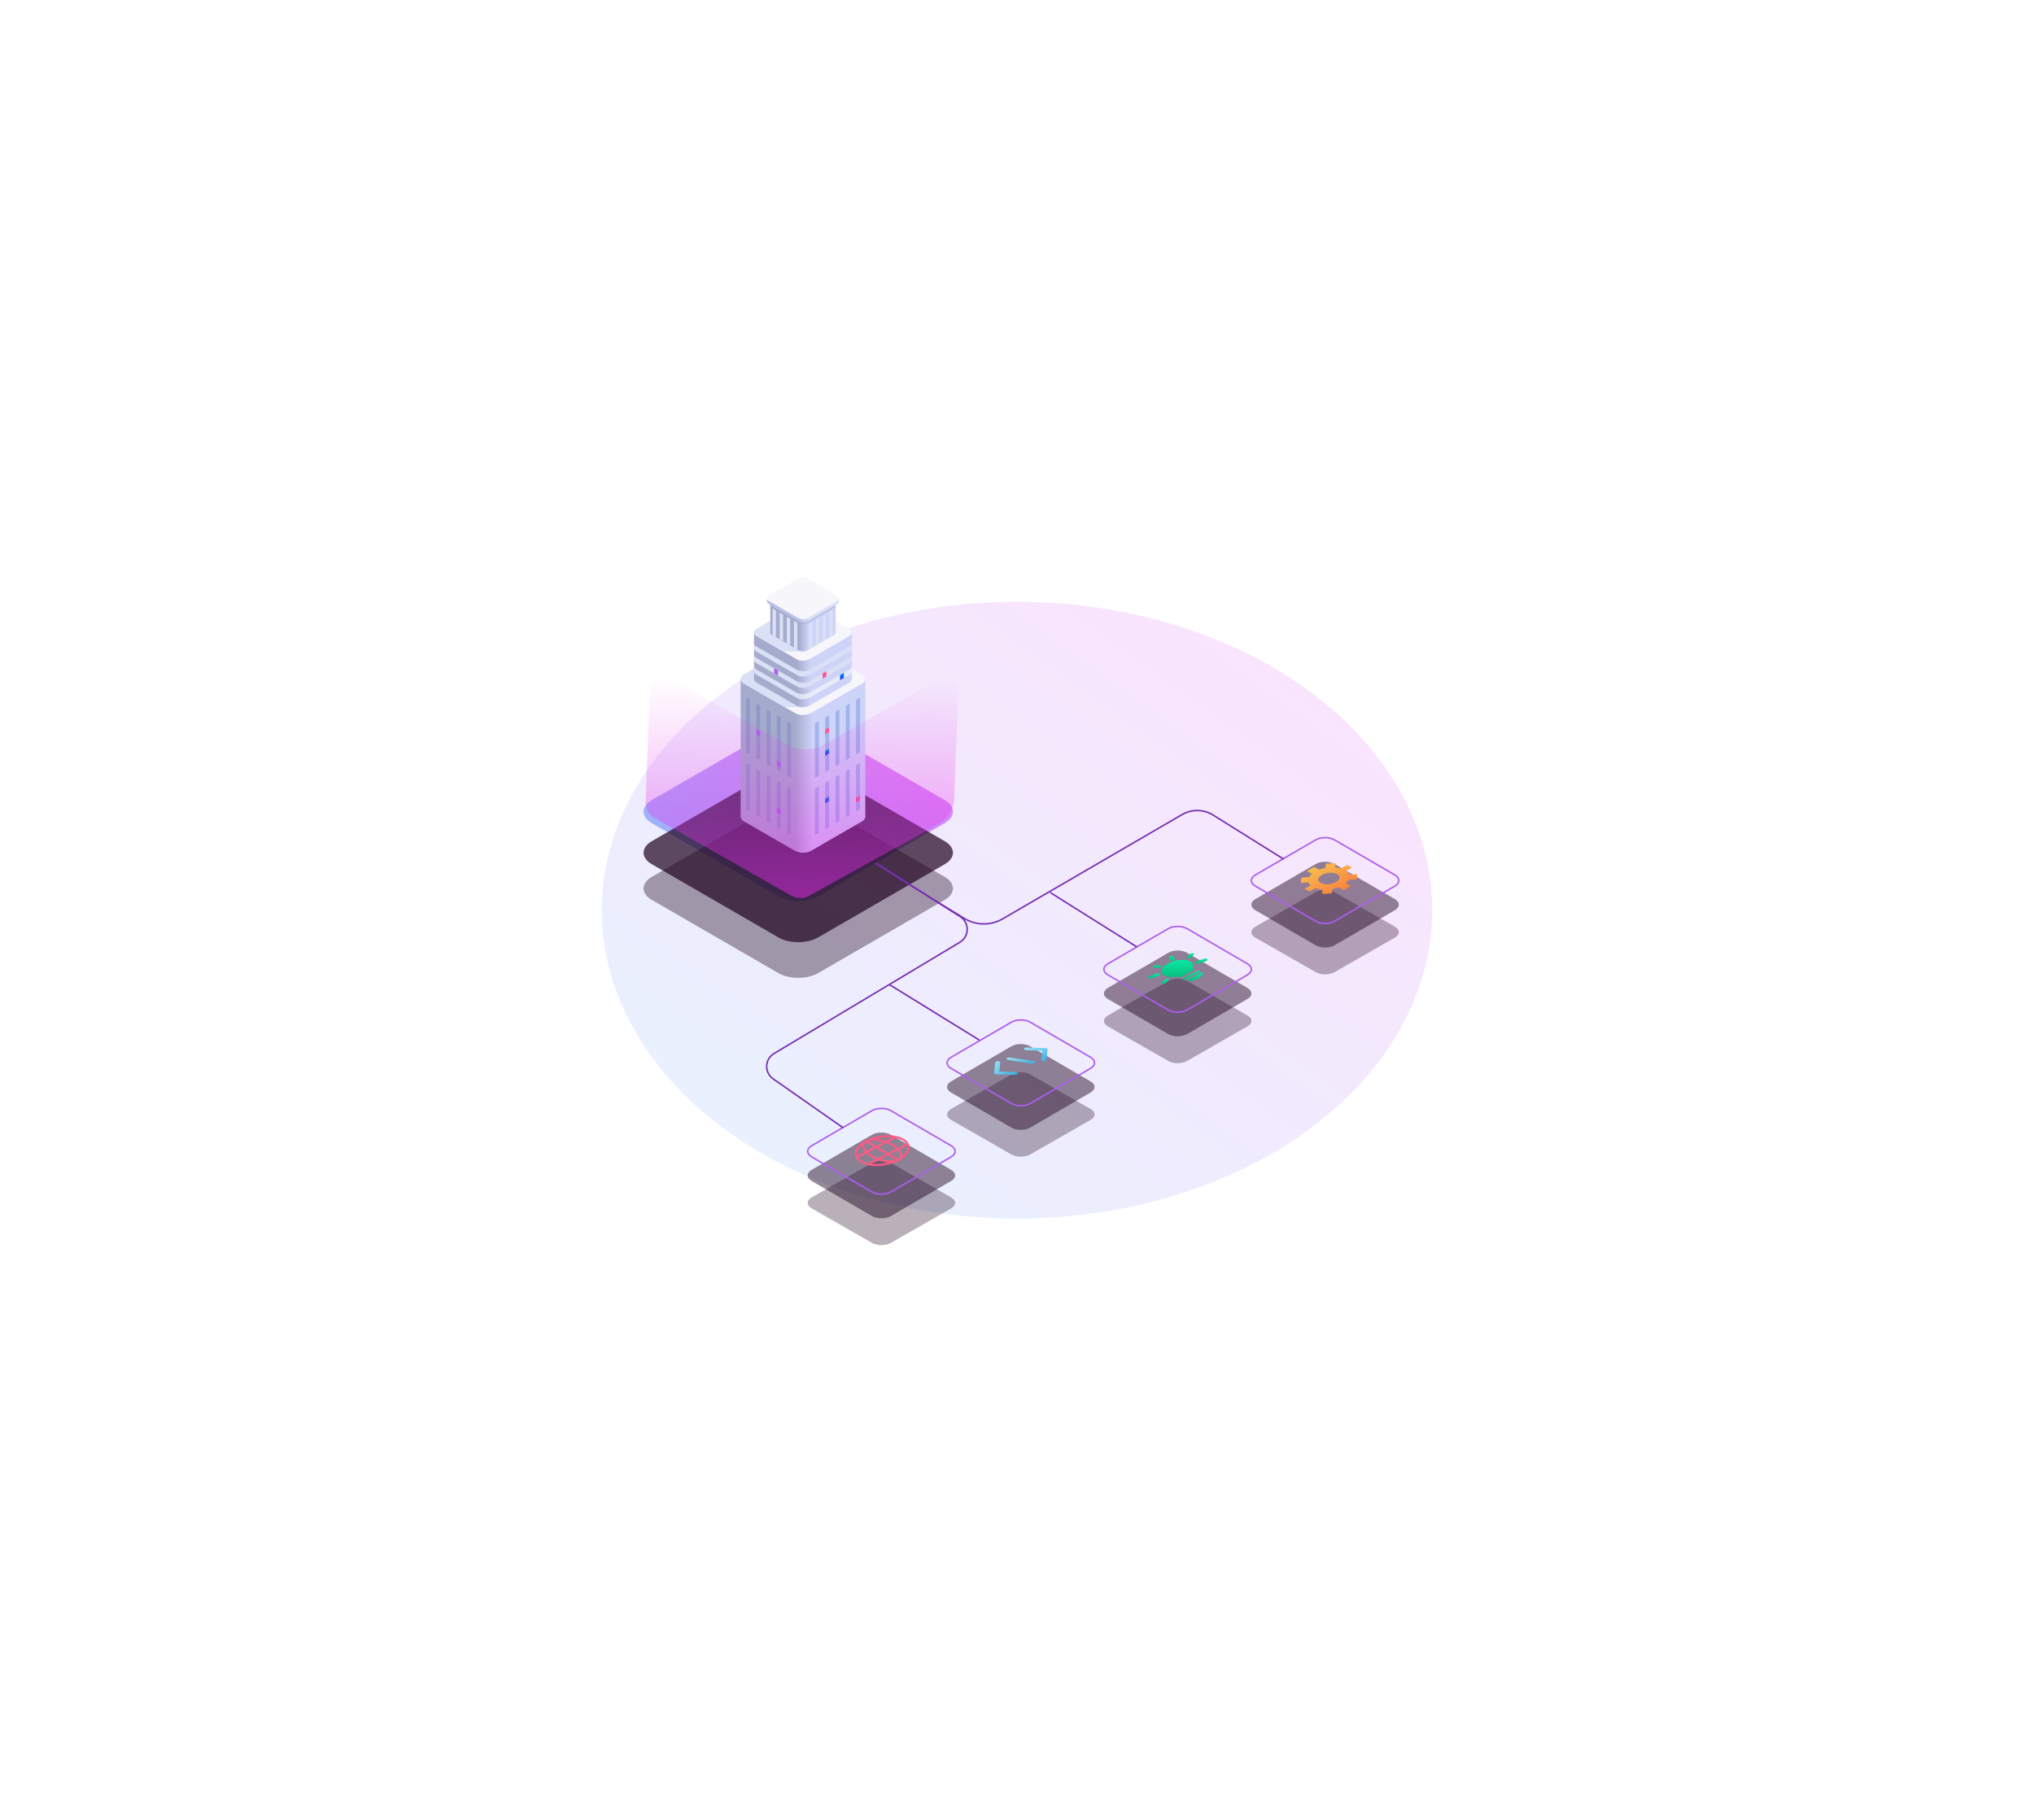 <svg width="1352" height="1210" viewBox="0 0 1352 1210" fill="none" xmlns="http://www.w3.org/2000/svg">
<g opacity="0.14" filter="url(#filter0_f_352_419)">
<ellipse cx="276" cy="205" rx="276" ry="205" transform="matrix(-1 0 0 1 952 400)" fill="url(#paint0_linear_352_419)"/>
</g>
<path d="M632.275 803.19C634.006 802.199 634.877 800.887 634.877 799.579C634.877 798.271 634.011 796.964 632.275 795.968L592.175 773.002C588.708 771.016 583.037 771.016 579.57 773.002L539.469 795.968C537.733 796.959 536.868 798.271 536.868 799.579C536.868 800.887 537.733 802.194 539.469 803.19L579.57 826.156C583.037 828.142 588.708 828.142 592.175 826.156L632.275 803.19Z" fill="#240924" fill-opacity="0.32"/>
<path d="M632.275 784.982C634.006 783.975 634.877 782.642 634.877 781.314C634.877 779.985 634.011 778.657 632.275 777.646L592.175 754.315C588.708 752.298 583.037 752.298 579.57 754.315L539.469 777.646C537.733 778.652 536.868 779.985 536.868 781.314C536.868 782.642 537.733 783.971 539.469 784.982L579.57 808.313C583.037 810.33 588.708 810.33 592.175 808.313L632.275 784.982Z" fill="#240924" fill-opacity="0.48"/>
<path d="M632.275 768.944C634.006 767.938 634.877 766.604 634.877 765.276C634.877 763.948 634.011 762.619 632.275 761.608L592.175 738.277C588.708 736.26 583.037 736.26 579.57 738.277L539.469 761.608C537.733 762.614 536.868 763.948 536.868 765.276C536.868 766.604 537.733 767.933 539.469 768.944L579.57 792.275C583.037 794.292 588.708 794.292 592.175 792.275L632.275 768.944Z" stroke="#AD5DF0" stroke-miterlimit="10"/>
<path d="M724.937 744.384C726.669 743.394 727.539 742.081 727.539 740.774C727.539 739.466 726.674 738.158 724.937 737.163L684.837 714.197C681.37 712.211 675.699 712.211 672.232 714.197L632.131 737.163C630.395 738.153 629.53 739.466 629.53 740.774C629.53 742.081 630.395 743.389 632.131 744.384L672.232 767.35C675.699 769.336 681.37 769.336 684.837 767.35L724.937 744.384Z" fill="#240924" fill-opacity="0.32"/>
<path d="M724.937 726.176C726.669 725.17 727.539 723.837 727.539 722.508C727.539 721.18 726.674 719.851 724.937 718.84L684.837 695.509C681.37 693.492 675.699 693.492 672.232 695.509L632.131 718.84C630.395 719.847 629.53 721.18 629.53 722.508C629.53 723.837 630.395 725.165 632.131 726.176L672.232 749.507C675.699 751.524 681.37 751.524 684.837 749.507L724.937 726.176Z" fill="#240924" fill-opacity="0.48"/>
<path d="M724.937 710.138C726.669 709.132 727.539 707.799 727.539 706.47C727.539 705.142 726.674 703.814 724.937 702.802L684.837 679.472C681.37 677.454 675.699 677.454 672.232 679.472L632.131 702.802C630.395 703.809 629.53 705.142 629.53 706.47C629.53 707.799 630.395 709.127 632.131 710.138L672.232 733.469C675.699 735.486 681.37 735.486 684.837 733.469L724.937 710.138Z" stroke="#AD5DF0" stroke-miterlimit="10"/>
<path d="M829.184 682.229C830.915 681.239 831.785 679.926 831.785 678.619C831.785 677.311 830.92 676.003 829.184 675.008L789.083 652.042C785.616 650.056 779.945 650.056 776.478 652.042L736.378 675.008C734.642 675.998 733.776 677.311 733.776 678.619C733.776 679.926 734.642 681.234 736.378 682.229L776.478 705.195C779.945 707.181 785.616 707.181 789.083 705.195L829.184 682.229Z" fill="#240924" fill-opacity="0.32"/>
<path d="M927.193 623.209C928.924 622.219 929.795 620.906 929.795 619.599C929.795 618.291 928.929 616.983 927.193 615.988L887.093 593.022C883.626 591.036 877.955 591.036 874.488 593.022L834.387 615.988C832.651 616.978 831.786 618.291 831.786 619.599C831.786 620.906 832.651 622.214 834.387 623.209L874.488 646.176C877.955 648.161 883.626 648.161 887.093 646.176L927.193 623.209Z" fill="#240924" fill-opacity="0.32"/>
<path d="M829.184 664.021C830.915 663.015 831.785 661.682 831.785 660.353C831.785 659.025 830.92 657.696 829.184 656.685L789.083 633.354C785.616 631.337 779.945 631.337 776.478 633.354L736.378 656.685C734.642 657.691 733.776 659.025 733.776 660.353C733.776 661.682 734.642 663.01 736.378 664.021L776.478 687.352C779.945 689.369 785.616 689.369 789.083 687.352L829.184 664.021Z" fill="#240924" fill-opacity="0.48"/>
<path d="M927.193 605.001C928.924 603.995 929.795 602.662 929.795 601.333C929.795 600.005 928.929 598.677 927.193 597.665L887.093 574.335C883.626 572.317 877.955 572.317 874.488 574.335L834.387 597.665C832.651 598.672 831.786 600.005 831.786 601.333C831.786 602.662 832.651 603.99 834.387 605.001L874.488 628.332C877.955 630.349 883.626 630.349 887.093 628.332L927.193 605.001Z" fill="#240924" fill-opacity="0.48"/>
<path d="M829.184 647.983C830.915 646.977 831.785 645.644 831.785 644.315C831.785 642.987 830.92 641.659 829.184 640.647L789.083 617.317C785.616 615.299 779.945 615.299 776.478 617.317L736.378 640.647C734.642 641.654 733.776 642.987 733.776 644.315C733.776 645.644 734.642 646.972 736.378 647.983L776.478 671.314C779.945 673.331 785.616 673.331 789.083 671.314L829.184 647.983Z" stroke="#AD5DF0" stroke-miterlimit="10"/>
<path d="M927.193 588.963C928.924 587.957 929.795 586.624 929.795 585.295C929.795 583.967 928.929 582.639 927.193 581.627L887.093 558.297C883.626 556.279 877.955 556.279 874.488 558.297L834.387 581.627C832.651 582.634 831.786 583.967 831.786 585.295C831.786 586.624 832.651 587.952 834.387 588.963L874.488 612.294C877.955 614.311 883.626 614.311 887.093 612.294L927.193 588.963Z" stroke="#AD5DF0" stroke-miterlimit="10"/>
<path d="M650.914 691.323L591.119 654.417" stroke="#762EB3" stroke-miterlimit="10"/>
<path opacity="0.6" d="M627.968 547.136C631.605 545.035 633.424 542.263 633.424 539.49C633.424 536.718 631.605 533.946 627.968 531.845L543.829 483.187C536.554 478.979 524.654 478.979 517.38 483.187L433.24 531.845C429.603 533.946 427.785 536.718 427.785 539.49C427.785 542.263 429.603 545.035 433.24 547.136L517.38 595.794C524.654 600.002 536.554 600.002 543.829 595.794L627.968 547.136Z" fill="url(#paint1_linear_352_419)"/>
<path d="M627.968 574.444C631.605 572.343 633.424 569.571 633.424 566.798C633.424 564.026 631.605 561.254 627.968 559.153L543.829 510.495C536.554 506.287 524.654 506.287 517.38 510.495L433.24 559.153C429.603 561.254 427.785 564.026 427.785 566.798C427.785 569.571 429.603 572.343 433.24 574.444L517.38 623.102C524.654 627.31 536.554 627.31 543.829 623.102L627.968 574.444Z" fill="#240924" fill-opacity="0.72"/>
<path d="M627.968 598.16C631.605 596.059 633.424 593.287 633.424 590.515C633.424 587.742 631.605 584.97 627.968 582.869L543.829 534.211C536.554 530.003 524.654 530.003 517.38 534.211L433.24 582.869C429.603 584.97 427.785 587.742 427.785 590.515C427.785 593.287 429.603 596.059 433.24 598.16L517.38 646.818C524.654 651.026 536.554 651.026 543.829 646.818L627.968 598.16Z" fill="#240924" fill-opacity="0.38"/>
<path d="M755.605 629.4L698.136 593.314" stroke="#762EB3" stroke-miterlimit="10"/>
<path d="M462.483 663.75H462.492V663.858C462.492 663.858 462.492 663.786 462.483 663.75Z" fill="#CED3F8"/>
<path d="M582.308 573.712L617.746 596.221L640.854 610.429C648.696 615.25 658.552 615.372 666.511 610.746L785.721 541.459C792.134 537.732 800.082 537.859 806.372 541.79L853.17 571.039" stroke="#762EB3" stroke-miterlimit="10"/>
<path d="M581.862 573.712L638.234 609.28C644.539 613.257 644.431 622.486 638.036 626.316L514.468 700.322C508.249 704.047 507.935 712.943 513.875 717.097L560.478 749.683" stroke="#762EB3" stroke-miterlimit="10"/>
<path d="M575.182 451.298V542.902C575.182 544.019 574.447 545.132 572.983 545.979L539.08 565.554C536.151 567.247 531.354 567.247 528.421 565.554L494.518 545.979C493.054 545.132 492.319 544.016 492.319 542.902V451.298H575.182Z" fill="url(#paint2_linear_352_419)"/>
<path d="M572.983 454.374C574.447 453.528 575.182 452.415 575.182 451.298C575.182 450.181 574.447 449.068 572.983 448.221L539.08 428.646C536.151 426.953 531.354 426.953 528.421 428.646L494.518 448.221C493.054 449.068 492.319 450.181 492.319 451.298C492.319 452.415 493.054 453.528 494.518 454.374L528.421 473.95C531.35 475.642 536.147 475.642 539.08 473.95L572.983 454.374Z" fill="#F6F6FB"/>
<g style="mix-blend-mode:multiply">
<path d="M533.75 470.092H521.742L494.518 454.374C493.053 453.528 492.319 452.411 492.319 451.298C492.319 450.181 493.053 449.068 494.518 448.221L514.151 436.886H533.75V470.092Z" fill="#DAE0F5"/>
</g>
<path d="M566.309 420.41V451.294C566.309 452.171 565.733 453.045 564.581 453.709L537.941 469.091C535.637 470.421 531.869 470.421 529.566 469.091L502.925 453.709C501.773 453.045 501.198 452.167 501.198 451.29V420.406H566.309V420.41Z" fill="url(#paint3_linear_352_419)"/>
<path d="M564.581 422.829C565.733 422.165 566.309 421.287 566.309 420.414C566.309 419.54 565.733 418.659 564.581 417.994L537.941 402.612C535.637 401.283 531.869 401.283 529.566 402.612L502.925 417.994C501.773 418.659 501.198 419.536 501.198 420.41C501.198 421.283 501.773 422.161 502.925 422.829L529.566 438.211C531.869 439.541 535.637 439.541 537.941 438.211L564.581 422.829Z" fill="#F6F6FB"/>
<g style="mix-blend-mode:multiply">
<path d="M502.924 417.994L529.564 402.612C530.716 401.947 532.235 401.615 533.75 401.615V432.959H520.47L502.924 422.829C501.772 422.165 501.196 421.287 501.196 420.41C501.196 419.533 501.772 418.659 502.924 417.994Z" fill="#DAE0F5"/>
</g>
<path d="M555.486 399.791V420.41C555.486 420.993 555.104 421.581 554.335 422.025L536.549 432.294C535.01 433.183 532.494 433.183 530.956 432.294L513.17 422.025C512.401 421.581 512.018 420.997 512.018 420.41V399.791H555.486Z" fill="url(#paint4_linear_352_419)"/>
<path d="M530.674 412.874C532.367 413.851 535.138 413.851 536.831 412.874L555.486 402.102V402.551C555.486 403.134 555.104 403.722 554.335 404.166L536.549 414.435C535.01 415.324 532.494 415.324 530.956 414.435L513.17 404.166C512.401 403.722 512.018 403.138 512.018 402.551V402.102L530.674 412.874Z" fill="url(#paint5_linear_352_419)"/>
<path d="M557.684 397.746V399.791C557.684 400.436 557.258 401.078 556.412 401.569L536.829 412.873C535.136 413.851 532.365 413.851 530.672 412.873L511.089 401.569C510.243 401.082 509.821 400.436 509.821 399.791V397.746H557.684Z" fill="url(#paint6_linear_352_419)"/>
<path d="M556.412 399.524C557.258 399.037 557.684 398.392 557.684 397.747C557.684 397.101 557.262 396.46 556.412 395.969L536.833 384.664C535.14 383.686 532.369 383.686 530.676 384.664L511.093 395.969C510.246 396.456 509.825 397.101 509.821 397.747C509.821 398.392 510.243 399.034 511.089 399.524L530.672 410.829C532.365 411.807 535.136 411.807 536.829 410.829L556.412 399.524Z" fill="#F6F6FB"/>
<path d="M569.049 539.343L571.6 537.87V507.083L569.049 508.555V539.343Z" fill="#A2B2ED"/>
<path d="M562.211 543.289L564.766 541.816V511.029L562.211 512.502V543.289Z" fill="#A2B2ED"/>
<path d="M555.379 547.235L557.93 545.762V514.975L555.379 516.448V547.235Z" fill="#A2B2ED"/>
<path d="M548.543 551.181L551.098 549.708V518.921L548.543 520.393V551.181Z" fill="#A2B2ED"/>
<path d="M541.707 555.127L544.258 553.655V522.867L541.707 524.34V555.127Z" fill="#A2B2ED"/>
<path d="M569.049 501.382L571.6 499.906V463.661L569.049 465.138V501.382Z" fill="#A2B2ED"/>
<path d="M562.211 505.328L564.766 503.852V467.607L562.211 469.084V505.328Z" fill="#A2B2ED"/>
<path d="M555.379 509.274L557.93 507.802V471.553L555.379 473.03V509.274Z" fill="#A2B2ED"/>
<path d="M548.543 513.22L551.098 511.748V475.499L548.543 476.976V513.22Z" fill="#A2B2ED"/>
<path d="M541.707 517.166L544.258 515.694V479.445L541.707 480.922V517.166Z" fill="#A2B2ED"/>
<path d="M498.453 539.343L495.902 537.87V507.083L498.453 508.555V539.343Z" fill="#8F99C9"/>
<path d="M505.291 543.289L502.736 541.816V511.029L505.291 512.502V543.289Z" fill="#8F99C9"/>
<path d="M512.123 547.235L509.572 545.762V514.975L512.123 516.448V547.235Z" fill="#8F99C9"/>
<path d="M518.959 551.181L516.404 549.708V518.921L518.959 520.393V551.181Z" fill="#8F99C9"/>
<path d="M525.793 555.127L523.242 553.655V522.867L525.793 524.34V555.127Z" fill="#8F99C9"/>
<path d="M498.453 501.382L495.902 499.906V463.661L498.453 465.138V501.382Z" fill="#8F99C9"/>
<path d="M505.291 505.328L502.736 503.852V467.607L505.291 469.084V505.328Z" fill="#8F99C9"/>
<path d="M512.123 509.274L509.572 507.802V471.553L512.123 473.03V509.274Z" fill="#8F99C9"/>
<path d="M518.959 513.22L516.404 511.748V475.499L518.959 476.976V513.22Z" fill="#8F99C9"/>
<path d="M525.793 517.166L523.242 515.694V479.445L525.793 480.922V517.166Z" fill="#8F99C9"/>
<path style="mix-blend-mode:multiply" d="M502.925 445.087L529.566 460.469C531.869 461.799 535.637 461.799 537.941 460.469L564.581 445.087C565.733 444.422 566.309 443.545 566.309 442.671V446.115C566.309 446.992 565.733 447.866 564.581 448.531L537.941 463.913C535.637 465.242 531.869 465.242 529.566 463.913L502.925 448.531C501.773 447.866 501.198 446.989 501.198 446.111V442.668C501.198 443.545 501.773 444.418 502.925 445.087Z" fill="url(#paint7_linear_352_419)"/>
<path style="mix-blend-mode:multiply" d="M502.925 437.439L529.566 452.821C531.869 454.15 535.637 454.15 537.941 452.821L564.581 437.439C565.733 436.774 566.309 435.896 566.309 435.023V438.467C566.309 439.344 565.733 440.217 564.581 440.882L537.941 456.264C535.637 457.594 531.869 457.594 529.566 456.264L502.925 440.882C501.773 440.217 501.198 439.34 501.198 438.463V435.019C501.198 435.896 501.773 436.77 502.925 437.439Z" fill="url(#paint8_linear_352_419)"/>
<path style="mix-blend-mode:multiply" d="M502.925 429.794L529.566 445.176C531.869 446.505 535.637 446.505 537.941 445.176L564.581 429.794C565.733 429.129 566.309 428.252 566.309 427.378V430.822C566.309 431.699 565.733 432.573 564.581 433.237L537.941 448.619C535.637 449.949 531.869 449.949 529.566 448.619L502.925 433.237C501.773 432.573 501.198 431.695 501.198 430.822V427.378C501.198 428.256 501.773 429.129 502.925 429.798V429.794Z" fill="url(#paint9_linear_352_419)"/>
<g style="mix-blend-mode:multiply">
<path d="M551.331 423.757L553.441 422.539V405.677L551.331 406.895V423.757Z" fill="#DAE0F5"/>
<path d="M546.831 426.354L548.941 425.136V408.274L546.831 409.491V426.354Z" fill="#DAE0F5"/>
<path d="M542.335 428.955L544.445 427.734V410.871L542.335 412.093V428.955Z" fill="#DAE0F5"/>
<path d="M537.831 431.552L539.941 430.335V413.473L537.831 414.69V431.552Z" fill="#DAE0F5"/>
<path d="M515.764 423.521L513.541 422.242V404.506L515.764 405.789V423.521Z" fill="#DAE0F5"/>
<path d="M520.494 426.253L518.276 424.974V407.238L520.494 408.522V426.253Z" fill="#DAE0F5"/>
<path d="M525.229 428.986L523.01 427.707V409.971L525.229 411.254V428.986Z" fill="#DAE0F5"/>
<path d="M529.959 431.718L527.741 430.439V412.703L529.959 413.986V431.718Z" fill="#DAE0F5"/>
</g>
<path d="M548.543 533.99L551.098 532.517V529.313L548.543 530.786V533.99Z" fill="url(#paint10_linear_352_419)"/>
<path d="M569.049 533.522L571.6 532.05V528.846L569.049 530.318V533.522Z" fill="url(#paint11_linear_352_419)"/>
<path d="M548.543 488.107L551.098 486.634V483.43L548.543 484.903V488.107Z" fill="url(#paint12_linear_352_419)"/>
<path d="M546.834 451.089L549.385 449.617V446.212L546.834 447.684V451.089Z" fill="url(#paint13_linear_352_419)"/>
<path d="M558.406 452.055L560.957 450.583V447.178L558.406 448.65V452.055Z" fill="url(#paint14_linear_352_419)"/>
<path d="M517.152 449.056L514.598 447.584V444.179L517.152 445.655V449.056Z" fill="#AD5DF0"/>
<path d="M548.543 502.298L551.098 500.822V497.618L548.543 499.094V502.298Z" fill="url(#paint15_linear_352_419)"/>
<path d="M505.291 489.39L502.736 487.917V484.713L505.291 486.186V489.39Z" fill="#AD5DF0"/>
<path d="M518.959 541.515L516.404 540.039V536.835L518.959 538.311V541.515Z" fill="#AD5DF0"/>
<path d="M518.959 510.113L516.404 508.64V505.436L518.959 506.909V510.113Z" fill="#AD5DF0"/>
<path d="M634.236 530.903L637.551 443.627L548.018 494.789C540.372 499.158 530.992 499.182 523.324 494.853L432.581 443.627L429.122 532.793C428.948 537.272 431.285 541.474 435.182 543.69L526.087 595.374C529.726 597.443 534.181 597.466 537.842 595.434L623.958 547.631C630.073 544.236 633.971 537.893 634.236 530.903Z" fill="url(#paint16_linear_352_419)"/>
<path opacity="0.95" d="M574.897 758.3C575.087 758.176 575.29 758.051 575.518 757.936C575.693 757.848 575.883 757.77 576.072 757.692C584.014 753.849 594.979 753.513 600.798 757C603.314 758.508 604.655 760.611 604.579 762.922C604.47 766.063 601.821 769.214 597.31 771.585C597.263 771.612 597.22 771.635 597.168 771.663C597.159 771.663 597.149 771.672 597.14 771.677C597.125 771.686 597.106 771.695 597.092 771.705C592.747 773.937 587.402 775.076 582.474 775.076C578.366 775.076 574.542 774.278 571.836 772.659C569.32 771.151 567.974 769.048 568.055 766.737C568.159 763.697 570.642 760.648 574.897 758.305V758.3ZM569.476 766.778C569.457 767.277 569.533 767.756 569.685 768.222L574.75 765.625C573.57 764.237 572.945 762.816 572.988 761.497C572.988 761.405 572.997 761.312 573.006 761.216C570.817 762.955 569.538 764.915 569.476 766.783V766.778ZM577.427 758.679L582.45 761.672L587.175 759.251C584.976 758.605 582.763 758.259 580.797 758.259C579.555 758.259 578.413 758.402 577.427 758.683V758.679ZM583.862 762.512L590.311 766.354L595.619 763.633C594.884 762.991 594.012 762.36 593.027 761.774C591.771 761.027 590.411 760.39 589.023 759.869L583.862 762.516V762.512ZM591.723 767.194L596.846 770.242C597.765 769.68 598.248 768.946 598.277 768.061C598.31 767.023 597.732 765.837 596.666 764.657L591.723 767.194ZM595.249 770.916L590.259 767.945L585.549 770.362C589.127 771.409 592.719 771.649 595.249 770.916ZM588.852 767.106L582.403 763.264L577.091 765.99C577.821 766.626 578.683 767.249 579.664 767.83C580.934 768.587 582.303 769.223 583.706 769.744L588.852 767.101V767.106ZM580.991 762.424L575.859 759.366C575.797 759.398 575.741 759.431 575.679 759.463C574.869 760.012 574.437 760.708 574.409 761.539C574.376 762.581 574.963 763.776 576.034 764.961L580.986 762.42L580.991 762.424ZM582.303 756.94C584.426 757.097 586.705 757.572 588.933 758.351L593.278 756.123C592.273 756.008 591.235 755.948 590.174 755.948C587.606 755.948 584.91 756.289 582.303 756.944V756.94ZM600.049 758.181C598.793 757.429 597.272 756.866 595.59 756.497L590.657 759.029C591.728 759.486 592.775 760.003 593.766 760.593C595.003 761.331 596.069 762.129 596.945 762.95L602.314 760.196C601.793 759.454 601.039 758.776 600.049 758.181ZM603.153 762.881C603.172 762.383 603.096 761.903 602.944 761.437L597.945 764.002C599.111 765.381 599.732 766.797 599.689 768.107C599.689 768.204 599.679 768.305 599.665 768.407C601.826 766.677 603.086 764.73 603.148 762.876L603.153 762.881ZM590.529 772.683C588.378 772.54 586.056 772.06 583.787 771.266L579.351 773.54C582.844 773.937 586.791 773.642 590.529 772.678V772.683ZM572.58 771.479C573.836 772.23 575.357 772.789 577.039 773.162L582.043 770.593C580.962 770.132 579.91 769.606 578.911 769.011C577.683 768.277 576.622 767.489 575.75 766.672L570.31 769.463C570.832 770.206 571.585 770.884 572.575 771.479H572.58Z" fill="#FF5A83"/>
<g opacity="0.95">
<path d="M675.884 714.255C676.211 714.096 676.429 713.868 676.459 713.61C676.52 713.093 675.815 712.65 674.883 712.62L664.207 712.271L664.916 706.363C664.977 705.847 664.272 705.404 663.34 705.374C662.408 705.344 661.603 705.735 661.542 706.252L660.719 713.093C660.689 713.343 660.837 713.584 661.133 713.769C661.429 713.954 661.847 714.066 662.291 714.083L674.652 714.487C675.118 714.505 675.554 714.41 675.876 714.255H675.884Z" fill="url(#paint17_linear_352_419)"/>
<path d="M694.95 705.133C695.276 704.974 695.494 704.746 695.524 704.488L696.352 697.651C696.382 697.401 696.234 697.16 695.938 696.975C695.642 696.79 695.224 696.678 694.78 696.661L682.41 696.257C681.478 696.226 680.672 696.618 680.611 697.134C680.55 697.651 681.256 698.094 682.188 698.124L692.864 698.472L692.15 704.38C692.089 704.897 692.794 705.34 693.726 705.37C694.192 705.387 694.627 705.293 694.95 705.138V705.133Z" fill="url(#paint18_linear_352_419)"/>
<path d="M687.476 706.806C687.713 706.7 687.892 706.561 687.99 706.398C688.271 705.929 687.753 705.435 686.838 705.296L671.245 702.922C670.33 702.784 669.361 703.049 669.08 703.518C668.799 703.987 669.316 704.481 670.232 704.619L685.825 706.993C686.418 707.083 687.039 707.002 687.472 706.806H687.476Z" fill="url(#paint19_linear_352_419)"/>
</g>
<path opacity="0.95" d="M870.522 592.527L867.139 590.795L871.113 588.56C870.47 587.961 869.974 587.251 869.738 586.537L864.752 586.887L865.007 583.403L870.187 583.039C870.612 582.283 871.647 581.168 872.1 580.813L868.637 579.039L873.49 576.306L876.954 578.081C877.7 577.786 879.619 577.214 881.008 576.952L881.372 574.113L887.851 573.712L887.492 576.551C888.834 576.643 890.653 577.007 891.319 577.191L895.289 574.956L898.672 576.689L894.698 578.924C895.79 579.698 896.678 580.666 896.914 581.38L902.174 581.053L901.73 584.546L896.47 584.873C896.045 585.634 894.802 586.721 894.556 587.104L898.02 588.878L893.167 591.61L889.703 589.836C889.008 589.988 887.038 590.703 885.649 590.965L885.285 593.804L878.806 594.205L879.165 591.366C877.823 591.274 876.85 591.223 874.492 590.292L870.517 592.527H870.522ZM887.983 586.339C890.932 584.68 891.239 582.265 888.668 580.952C886.097 579.634 881.627 579.915 878.678 581.574C875.73 583.233 875.422 585.647 877.993 586.961C880.564 588.274 885.034 587.998 887.983 586.339Z" fill="url(#paint20_linear_352_419)"/>
<g opacity="0.95">
<path d="M786.077 650.575L795.939 645.306C796.214 645.156 796.62 645.117 796.837 645.218L797.542 645.538C797.759 645.639 797.716 645.841 797.436 645.986L787.574 651.255C787.299 651.404 786.894 651.444 786.676 651.343L785.971 651.023C785.754 650.922 785.797 650.72 786.077 650.575Z" fill="url(#paint21_linear_352_419)"/>
<path d="M789.006 651.744L793.772 648.978L793.822 648.951L798.588 646.185C798.89 646.034 799.12 646.025 799.305 646.096C799.652 646.278 799.755 646.63 799.548 646.959L798.251 649.027C798.093 649.276 797.719 649.605 797.359 649.818L796.534 650.299L796.485 650.325L795.66 650.806C795.3 651.015 794.71 651.241 794.264 651.344L790.52 652.202C789.925 652.34 789.263 652.313 788.898 652.14C788.749 652.046 788.745 651.922 789.002 651.748L789.006 651.744Z" fill="url(#paint22_linear_352_419)"/>
<path d="M776.08 640.6C781.351 637.572 789.324 637.067 792.256 639.93C792.872 640.531 793.125 641.266 793.107 642.041V642.142C793.097 642.541 793.064 642.844 792.966 643.097C792.693 643.812 793.144 644.014 793.623 644.258C793.797 644.345 793.755 644.519 793.529 644.652L785.133 649.475C784.884 649.617 784.527 649.659 784.316 649.571C783.771 649.346 783.202 649.135 782.136 649.324C781.675 649.406 781.112 649.438 780.365 649.475L780.144 649.484C778.687 649.553 777.292 649.48 776.113 649.204C770.498 647.887 770.808 643.633 776.075 640.605L776.08 640.6Z" fill="url(#paint23_linear_352_419)"/>
<path d="M795.42 639.064C795.607 638.95 795.821 638.851 796.05 638.769L800.325 637.322C800.788 637.164 801.278 637.109 801.7 637.164C802.121 637.218 802.423 637.377 802.548 637.611C802.746 637.966 802.496 638.431 801.913 638.786C801.726 638.9 801.512 638.999 801.283 639.081L797.008 640.528C796.545 640.686 796.055 640.741 795.633 640.686C795.212 640.632 794.91 640.473 794.785 640.238C794.587 639.883 794.837 639.419 795.42 639.064Z" fill="url(#paint24_linear_352_419)"/>
<path d="M770.327 648.581C770.14 648.696 769.926 648.794 769.697 648.876L765.421 650.327C764.457 650.655 763.462 650.524 763.197 650.042C762.999 649.686 763.249 649.221 763.832 648.866C764.02 648.751 764.233 648.652 764.462 648.575L768.739 647.125C769.702 646.797 770.697 646.928 770.963 647.41C771.155 647.766 770.91 648.231 770.327 648.586V648.581Z" fill="url(#paint25_linear_352_419)"/>
<path d="M780.843 637.546C781.002 637.843 780.8 638.232 780.32 638.529C780.166 638.625 779.99 638.707 779.802 638.775C779.416 638.908 779.017 638.954 778.67 638.908C778.323 638.862 778.074 638.73 777.971 638.533L777.003 636.737C776.84 636.44 777.046 636.052 777.526 635.755C777.68 635.659 777.856 635.576 778.044 635.512C778.837 635.238 779.656 635.348 779.875 635.75L780.843 637.546Z" fill="url(#paint26_linear_352_419)"/>
<path d="M772.07 653.714C771.959 653.534 772.012 653.321 772.216 653.107L774.074 651.163C774.176 651.058 774.309 650.958 774.468 650.87C774.959 650.594 775.632 650.46 776.172 650.523C776.911 650.607 777.168 651.033 776.747 651.472L774.889 653.417C774.787 653.521 774.654 653.622 774.495 653.709C774.004 653.985 773.331 654.119 772.791 654.057C772.433 654.015 772.176 653.893 772.07 653.714Z" fill="url(#paint27_linear_352_419)"/>
<path d="M793.532 634.544L791.672 636.488C791.571 636.593 791.438 636.693 791.278 636.781C790.787 637.053 790.118 637.191 789.574 637.128C788.834 637.044 788.577 636.618 788.994 636.179L790.853 634.234C790.955 634.13 791.088 634.029 791.247 633.941C791.739 633.665 792.412 633.532 792.952 633.594C793.311 633.636 793.568 633.757 793.674 633.937C793.785 634.117 793.731 634.33 793.528 634.544H793.532Z" fill="url(#paint28_linear_352_419)"/>
<path d="M771.823 642.796C771.728 642.889 771.604 642.979 771.456 643.057C770.998 643.303 770.37 643.422 769.867 643.366L766.814 643.027C766.48 642.99 766.24 642.882 766.141 642.722C766.038 642.562 766.088 642.372 766.278 642.181C766.372 642.088 766.496 641.999 766.645 641.921C767.103 641.678 767.726 641.555 768.233 641.611L771.286 641.95C771.621 641.988 771.86 642.096 771.959 642.256C772.062 642.416 772.013 642.606 771.823 642.796Z" fill="url(#paint29_linear_352_419)"/>
</g>
<defs>
<filter id="filter0_f_352_419" x="0" y="0" width="1352" height="1210" filterUnits="userSpaceOnUse" color-interpolation-filters="sRGB">
<feFlood flood-opacity="0" result="BackgroundImageFix"/>
<feBlend mode="normal" in="SourceGraphic" in2="BackgroundImageFix" result="shape"/>
<feGaussianBlur stdDeviation="200" result="effect1_foregroundBlur_352_419"/>
</filter>
<linearGradient id="paint0_linear_352_419" x1="600.744" y1="347.475" x2="232.965" y2="-166.651" gradientUnits="userSpaceOnUse">
<stop stop-color="#4BA1FC"/>
<stop offset="1" stop-color="#EC2AED"/>
</linearGradient>
<linearGradient id="paint1_linear_352_419" x1="409.626" y1="580.815" x2="505.454" y2="408.757" gradientUnits="userSpaceOnUse">
<stop stop-color="#4BA1FC"/>
<stop offset="1" stop-color="#EC2AED"/>
</linearGradient>
<linearGradient id="paint2_linear_352_419" x1="575.182" y1="509.058" x2="492.319" y2="509.058" gradientUnits="userSpaceOnUse">
<stop offset="0.42" stop-color="#CED3F8"/>
<stop offset="0.53" stop-color="#AFB5D7"/>
<stop offset="0.56" stop-color="#A5ABCC"/>
</linearGradient>
<linearGradient id="paint3_linear_352_419" x1="566.309" y1="445.253" x2="501.198" y2="445.253" gradientUnits="userSpaceOnUse">
<stop offset="0.42" stop-color="#CED3F8"/>
<stop offset="0.53" stop-color="#AFB5D7"/>
<stop offset="0.56" stop-color="#A5ABCC"/>
</linearGradient>
<linearGradient id="paint4_linear_352_419" x1="555.486" y1="416.375" x2="512.015" y2="416.375" gradientUnits="userSpaceOnUse">
<stop offset="0.42" stop-color="#CED3F8"/>
<stop offset="0.53" stop-color="#AFB5D7"/>
<stop offset="0.56" stop-color="#A5ABCC"/>
</linearGradient>
<linearGradient id="paint5_linear_352_419" x1="555.486" y1="408.599" x2="512.015" y2="408.599" gradientUnits="userSpaceOnUse">
<stop offset="0.42" stop-color="#BBC0E6"/>
<stop offset="0.56" stop-color="#A5ABCC"/>
</linearGradient>
<linearGradient id="paint6_linear_352_419" x1="557.684" y1="405.677" x2="509.821" y2="405.677" gradientUnits="userSpaceOnUse">
<stop offset="0.42" stop-color="#DAE0F5"/>
<stop offset="0.56" stop-color="#BBC0E6"/>
</linearGradient>
<linearGradient id="paint7_linear_352_419" x1="566.309" y1="453.787" x2="501.198" y2="453.787" gradientUnits="userSpaceOnUse">
<stop offset="0.42" stop-color="#E8ECF7"/>
<stop offset="0.56" stop-color="#DAE0F5"/>
</linearGradient>
<linearGradient id="paint8_linear_352_419" x1="575.182" y1="446.142" x2="574.796" y2="446.142" gradientUnits="userSpaceOnUse">
<stop offset="0.42" stop-color="#E8ECF7"/>
<stop offset="0.56" stop-color="#DAE0F5"/>
</linearGradient>
<linearGradient id="paint9_linear_352_419" x1="575.182" y1="438.497" x2="574.796" y2="438.497" gradientUnits="userSpaceOnUse">
<stop offset="0.42" stop-color="#E8ECF7"/>
<stop offset="0.56" stop-color="#DAE0F5"/>
</linearGradient>
<linearGradient id="paint10_linear_352_419" x1="549.82" y1="529.313" x2="549.82" y2="533.99" gradientUnits="userSpaceOnUse">
<stop stop-color="#0498EB"/>
<stop offset="1" stop-color="#1430FB"/>
</linearGradient>
<linearGradient id="paint11_linear_352_419" x1="569.049" y1="528.846" x2="572.726" y2="530.033" gradientUnits="userSpaceOnUse">
<stop stop-color="#FC4760"/>
<stop offset="1" stop-color="#FF67C3"/>
</linearGradient>
<linearGradient id="paint12_linear_352_419" x1="548.543" y1="483.43" x2="552.225" y2="484.62" gradientUnits="userSpaceOnUse">
<stop stop-color="#FC4760"/>
<stop offset="1" stop-color="#FF67C3"/>
</linearGradient>
<linearGradient id="paint13_linear_352_419" x1="546.834" y1="446.212" x2="550.539" y2="447.359" gradientUnits="userSpaceOnUse">
<stop stop-color="#FC4760"/>
<stop offset="1" stop-color="#FF67C3"/>
</linearGradient>
<linearGradient id="paint14_linear_352_419" x1="559.682" y1="447.178" x2="559.682" y2="452.055" gradientUnits="userSpaceOnUse">
<stop stop-color="#0498EB"/>
<stop offset="1" stop-color="#1430FB"/>
</linearGradient>
<linearGradient id="paint15_linear_352_419" x1="549.82" y1="497.618" x2="549.82" y2="502.298" gradientUnits="userSpaceOnUse">
<stop stop-color="#0498EB"/>
<stop offset="1" stop-color="#1430FB"/>
</linearGradient>
<linearGradient id="paint16_linear_352_419" x1="533.305" y1="450.755" x2="533.305" y2="598.66" gradientUnits="userSpaceOnUse">
<stop stop-color="#E531EE" stop-opacity="0"/>
<stop offset="1" stop-color="#EC2AED" stop-opacity="0.51"/>
</linearGradient>
<linearGradient id="paint17_linear_352_419" x1="660.715" y1="705.372" x2="669.337" y2="718.998" gradientUnits="userSpaceOnUse">
<stop stop-color="#8EEFF8"/>
<stop offset="0" stop-color="#A0E6F9"/>
<stop offset="1" stop-color="#33B0E4"/>
</linearGradient>
<linearGradient id="paint18_linear_352_419" x1="680.608" y1="696.255" x2="689.23" y2="709.881" gradientUnits="userSpaceOnUse">
<stop stop-color="#8EEFF8"/>
<stop offset="0" stop-color="#A0E6F9"/>
<stop offset="1" stop-color="#33B0E4"/>
</linearGradient>
<linearGradient id="paint19_linear_352_419" x1="669.003" y1="702.886" x2="670.954" y2="711.096" gradientUnits="userSpaceOnUse">
<stop stop-color="#8EEFF8"/>
<stop offset="0" stop-color="#A0E6F9"/>
<stop offset="1" stop-color="#33B0E4"/>
</linearGradient>
<linearGradient id="paint20_linear_352_419" x1="864.752" y1="573.712" x2="882.019" y2="605.242" gradientUnits="userSpaceOnUse">
<stop stop-color="#FFCF50"/>
<stop offset="1" stop-color="#FF7334"/>
</linearGradient>
<linearGradient id="paint21_linear_352_419" x1="791.757" y1="645.162" x2="791.757" y2="651.399" gradientUnits="userSpaceOnUse">
<stop stop-color="#00ECA5"/>
<stop offset="1" stop-color="#02C27D"/>
</linearGradient>
<linearGradient id="paint22_linear_352_419" x1="794.225" y1="646.053" x2="794.225" y2="652.29" gradientUnits="userSpaceOnUse">
<stop stop-color="#00ECA5"/>
<stop offset="1" stop-color="#02C27D"/>
</linearGradient>
<linearGradient id="paint23_linear_352_419" x1="782.872" y1="638.034" x2="782.872" y2="649.617" gradientUnits="userSpaceOnUse">
<stop stop-color="#00ECA5"/>
<stop offset="1" stop-color="#02C27D"/>
</linearGradient>
<linearGradient id="paint24_linear_352_419" x1="798.667" y1="637.143" x2="798.667" y2="640.707" gradientUnits="userSpaceOnUse">
<stop stop-color="#00ECA5"/>
<stop offset="1" stop-color="#02C27D"/>
</linearGradient>
<linearGradient id="paint25_linear_352_419" x1="767.079" y1="646.944" x2="767.079" y2="650.508" gradientUnits="userSpaceOnUse">
<stop stop-color="#00ECA5"/>
<stop offset="1" stop-color="#02C27D"/>
</linearGradient>
<linearGradient id="paint26_linear_352_419" x1="778.922" y1="635.361" x2="778.922" y2="638.925" gradientUnits="userSpaceOnUse">
<stop stop-color="#00ECA5"/>
<stop offset="1" stop-color="#02C27D"/>
</linearGradient>
<linearGradient id="paint27_linear_352_419" x1="774.481" y1="650.508" x2="774.481" y2="654.072" gradientUnits="userSpaceOnUse">
<stop stop-color="#00ECA5"/>
<stop offset="1" stop-color="#02C27D"/>
</linearGradient>
<linearGradient id="paint28_linear_352_419" x1="791.263" y1="633.579" x2="791.263" y2="637.143" gradientUnits="userSpaceOnUse">
<stop stop-color="#00ECA5"/>
<stop offset="1" stop-color="#02C27D"/>
</linearGradient>
<linearGradient id="paint29_linear_352_419" x1="769.05" y1="641.598" x2="769.05" y2="643.38" gradientUnits="userSpaceOnUse">
<stop stop-color="#00ECA5"/>
<stop offset="1" stop-color="#02C27D"/>
</linearGradient>
</defs>
</svg>
